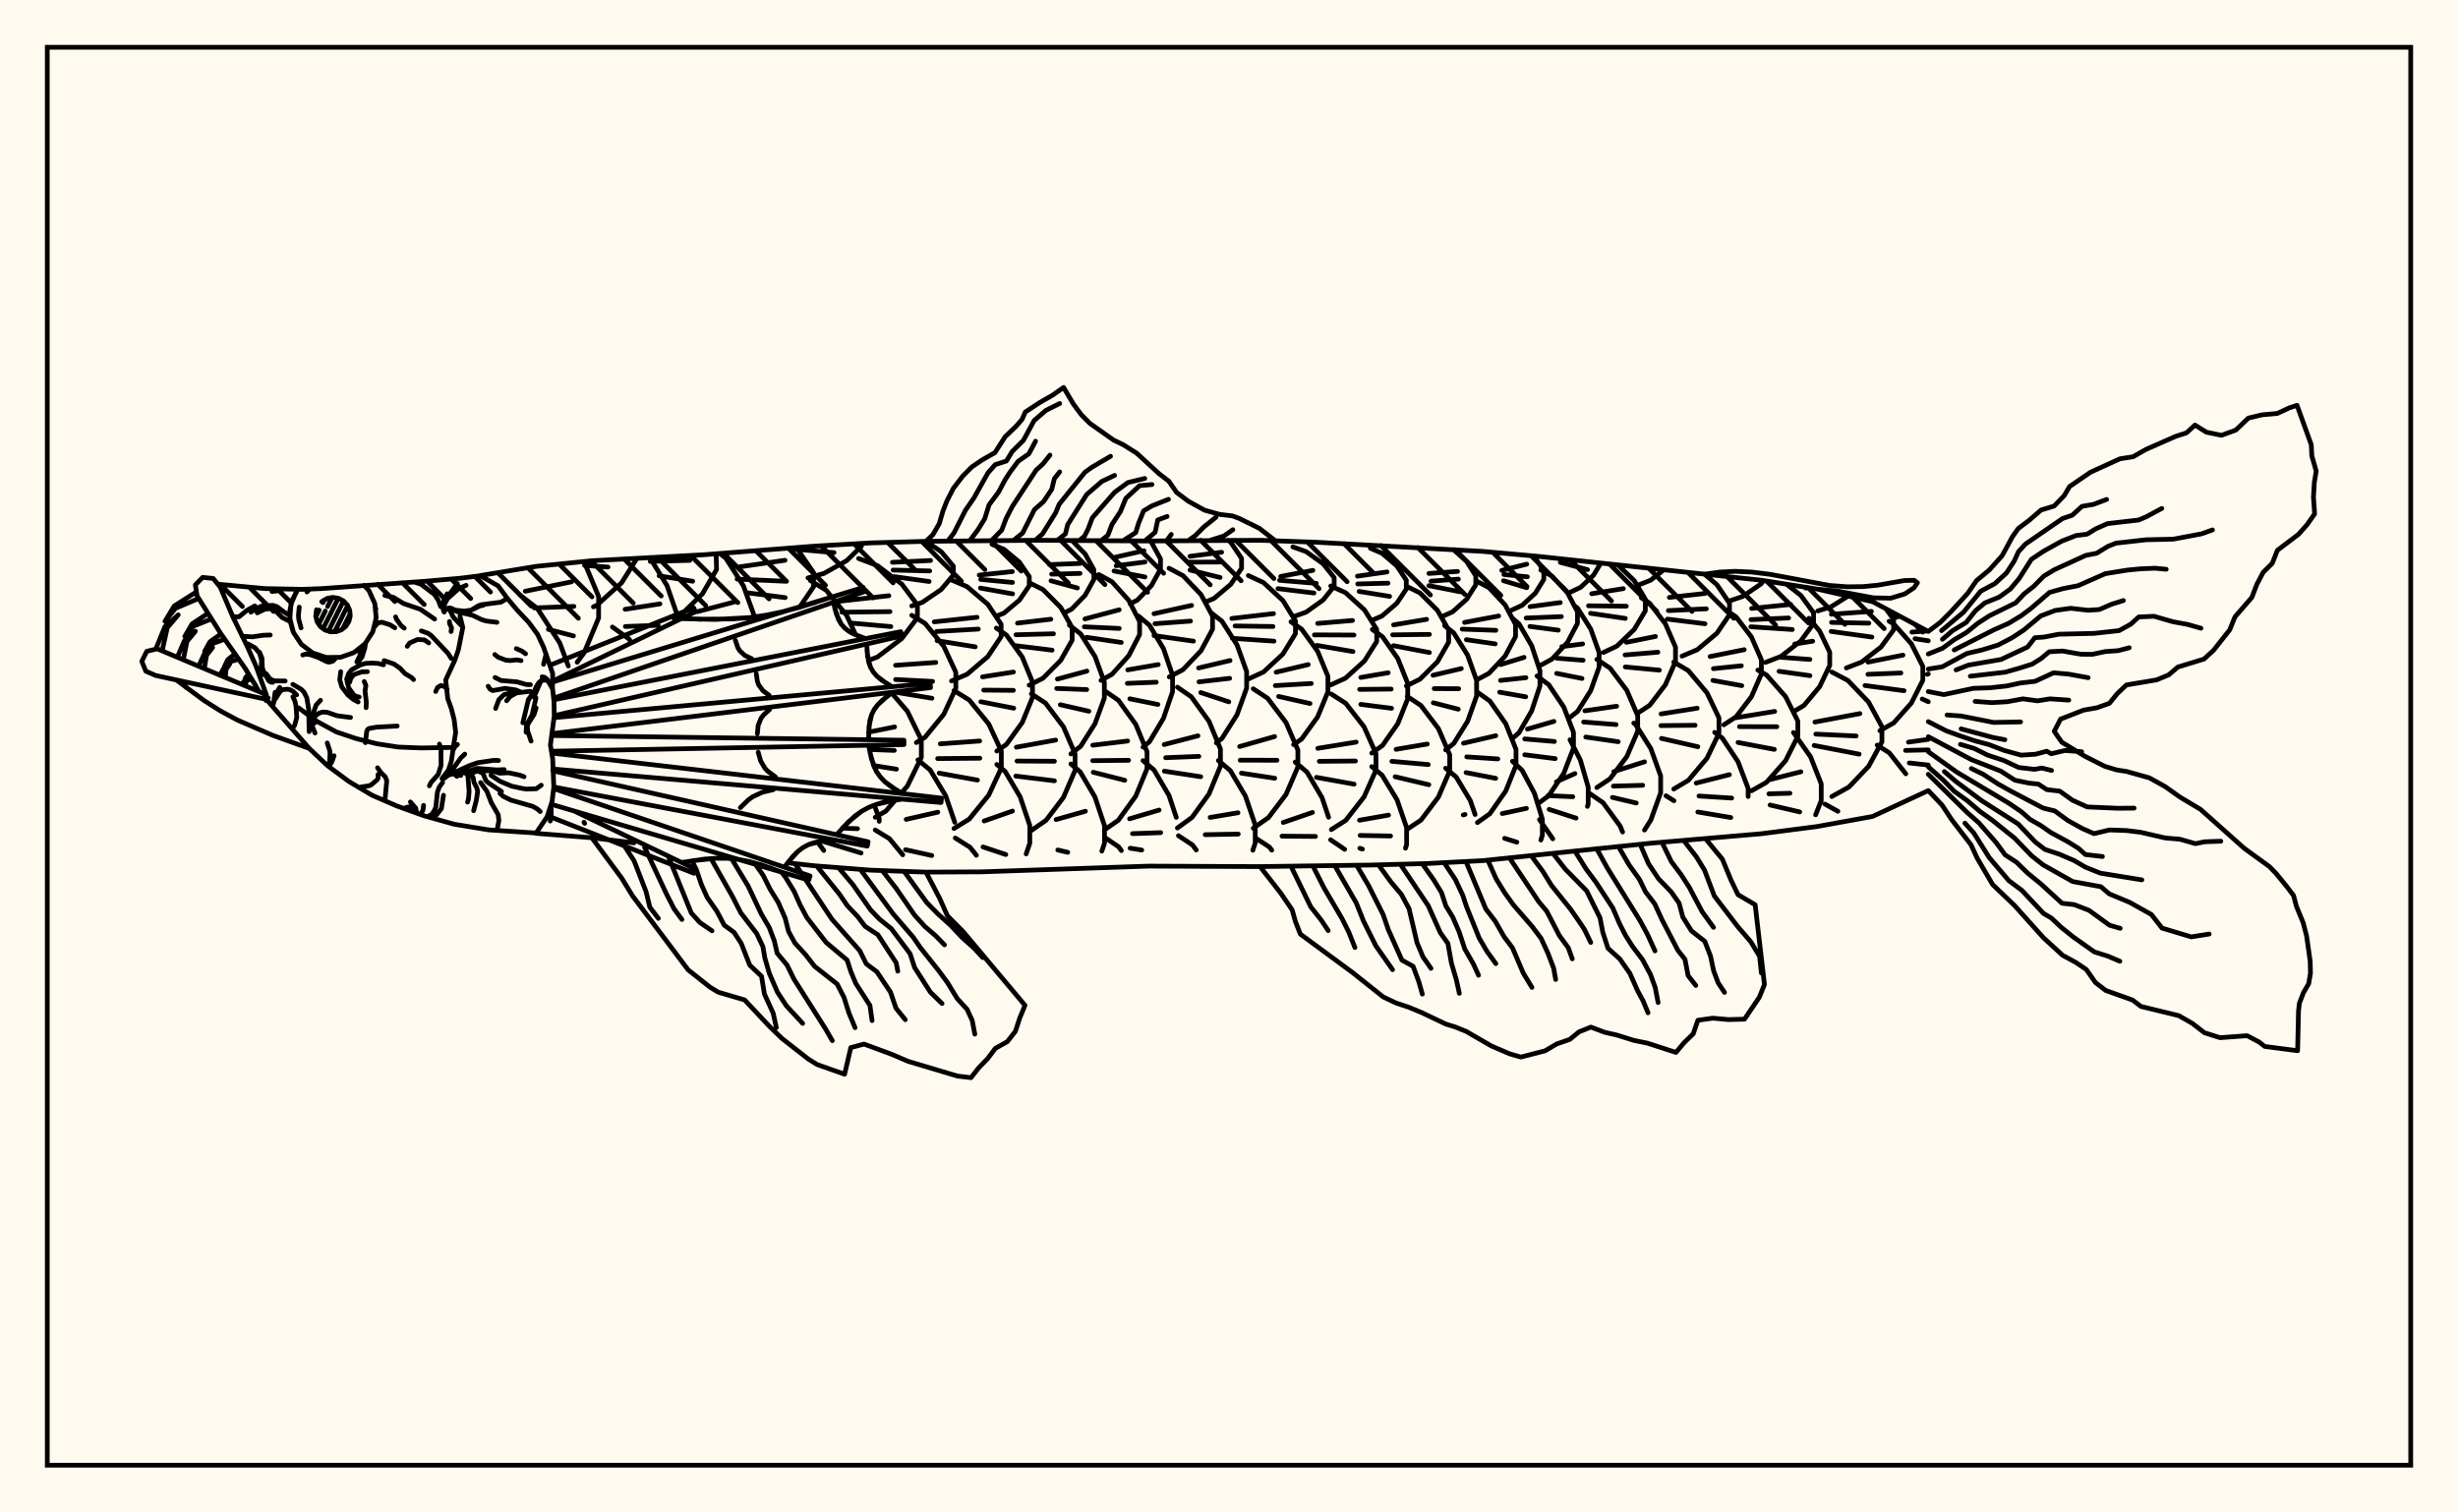 <svg xmlns="http://www.w3.org/2000/svg" width="520" height="320"><rect x="0" y="0" width="520" height="320" fill="floralwhite"/><rect x="10" y="10" width="500" height="300" stroke="black" stroke-width="1" fill="none"/><path stroke="black" stroke-width="1" fill="none" stroke-linecap="round" stroke-linejoin="round" d="
M 101.62 121.77 113.43 119.83 125.21 118.64 148.77 117.38 172.33 115.55 184.11 114.87 195.89 114.53 219.45 114.31 243.01 114.46 266.57 114.31 278.35 114.72 313.7 116.66 325.48 117.72 372.6 122.76 384.38 124.62 396.16 127.3 407.94 133.6 
M 407.94 167.27 396.16 172.74 384.38 174.88 372.6 176.4 349.04 178.42 313.7 182.09 301.92 182.7 290.13 183.02 266.57 183.35 243.01 183.25 207.67 184.46 195.89 184.52 184.11 184.1 172.33 183.18 166.63 182.55 
M 134.12 178.33 125.21 177.25 113.41 176.32 
M 120.23 140.91 118.42 136.03 113.66 128.71 109.94 125.85 
M 122.1 140.12 123.57 138.11 126.64 130.76 126.64 126.2 123.55 118.81 
M 111.12 125.09 120.91 123.1 
M 113.02 128.62 121.41 128.3 
M 116.01 133.16 121.32 134.54 
M 125.54 128.39 126.26 128.06 131.5 123.31 134.77 118.1 
M 123.65 119.63 128.62 119.98 
M 133.24 135.45 133.03 135.16 129.56 132.66 
M 143.42 131.19 143.42 130.56 141.11 123.9 137.46 117.95 
M 132.25 128.91 139.61 127.77 
M 132.3 132.55 139.24 132.3 
M 142.59 130.85 144.03 130.14 148.62 125.62 151.59 120.49 151.5 117.17 
M 137.57 118.78 145.93 118.56 
M 139.45 121.83 146.54 122.98 
M 159.64 130.51 157.28 123.97 153.56 118.11 152.29 117.11 
M 147.55 129.41 155.33 127.37 
M 169.14 128.49 172.11 124.15 172.11 121.16 168.82 116.35 168.24 115.87 
M 156.08 119.99 166.08 118.54 
M 155.94 122.52 166.4 122.99 
M 157.79 125.38 166.11 126.44 
M 170.93 122.27 174.32 121.32 179.13 118.62 182.23 115.58 182.23 114.98 
M 168.08 116.19 176.44 116.92 
M 181.03 134.32 179.11 130.19 174.79 124.89 171.42 122.82 
M 186 173.77 186 173.17 184.97 170.36 
M 183.7 139.74 185.64 139 190.77 135.11 194.08 130.7 194.08 127.98 190.77 123.57 185.64 119.68 181.64 118.16 
M 177.76 127.19 188.04 126.04 
M 178.1 129.53 188.28 129.41 
M 180 131.82 188.46 132.57 
M 185.16 172.92 187.41 171.61 189.4 169.29 
M 190.69 167.78 191.97 166.29 194.91 160.26 194.91 156.53 191.97 150.5 188.63 146.61 
M 183.77 154.91 189.26 153.8 
M 183.92 158.57 189.19 158.77 
M 184.82 161.97 189.65 162.74 
M 192.89 128.2 195.09 127.46 199.09 124.75 201.68 121.68 201.68 119.78 199.09 116.7 195.88 114.53 
M 188.8 118.97 196.86 118.59 
M 188.95 120.61 196.68 120.8 
M 189.11 121.99 196.56 123.03 
M 193.86 157.11 195.7 155.98 199.66 151.13 202.21 145.64 202.21 142.24 199.66 136.75 195.7 131.9 192.89 130.18 
M 189.46 140.76 197.97 140.16 
M 189.47 143.77 197.3 144.17 
M 189.57 146.48 197.15 147.73 
M 201.99 173.98 200.05 168.34 196.76 162.89 194.19 160.77 
M 191.71 173.36 198.39 171.84 
M 201.3 144.07 204.59 142.66 208.97 138.93 211.79 134.7 211.79 132.08 208.97 127.85 204.59 124.12 201.18 122.66 
M 197.65 131.57 206.7 130.6 
M 198.12 133.61 206.96 133.1 
M 198.24 135.55 206.32 136.85 
M 203.97 173.97 205.04 173.31 209.17 168.23 211.84 162.48 211.84 158.92 209.17 153.17 205.04 148.1 201.82 146.11 
M 198.92 157.38 207.25 156.78 
M 198.36 160.5 207.29 160.42 
M 198.68 163.58 206.79 165.05 
M 210.78 130.38 212.4 129.71 215.65 126.99 217.75 123.91 217.75 122.01 215.65 118.93 212.4 116.22 209.86 115.16 
M 207.16 121.68 214.17 120.93 
M 207.47 122.59 214.19 123.23 
M 207.41 124.42 214.22 125.65 
M 210.88 158.92 212.91 157.51 216.27 152.85 218.43 147.57 218.43 144.3 216.27 139.02 212.91 134.36 210.78 132.88 
M 207.86 143.21 214.39 142.19 
M 208.11 146.01 214.38 146.06 
M 207.5 148.47 214.46 149.84 
M 217.53 173.67 215.81 168.58 212.65 163.23 210.88 161.74 
M 208.21 173.7 214.2 171.6 
M 217.72 144.97 220.65 143.5 224.4 139.72 226.82 135.44 226.82 132.8 224.4 128.52 220.65 124.74 217.72 123.27 
M 215.26 131.84 222.31 131.01 
M 214.94 134.3 222.87 134.09 
M 214.62 136.58 222.58 137.56 
M 221.31 173.55 224.98 168.71 227.43 163.01 227.43 159.48 224.98 153.78 221.17 148.75 218.19 146.79 
M 215.02 158.09 223.33 156.58 
M 215.16 161.02 223.07 161.06 
M 214.89 164.2 223.07 165.2 
M 225.17 129.67 226.71 128.88 229.57 125.94 231.41 122.61 231.41 120.54 229.57 117.21 226.8 114.37 
M 222.01 119.46 228.49 119.21 
M 222.48 121.48 228.48 121.32 
M 222.35 122.88 227.92 124.4 
M 226.55 159.52 228.62 157.89 231.66 153.11 233.63 147.69 233.63 144.33 231.66 138.91 228.62 134.12 226.24 132.26 
M 223.7 143.68 229.94 141.99 
M 223.55 145.66 229.9 145.9 
M 224.31 149.1 230.35 150.48 
M 233.15 173.15 231.64 168.62 228.5 163.29 226.55 161.63 
M 223.42 173.4 229.63 171.64 
M 232.92 143.95 235.25 142.66 238.8 138.72 241.09 134.26 241.09 131.5 238.8 127.03 235.25 123.09 232.47 121.56 
M 229.53 130.95 236.77 129.02 
M 229.39 132.62 236.78 132.96 
M 229.89 134.84 237.21 135.93 
M 236.93 173.07 240.28 168.43 242.66 162.64 242.66 159.06 240.28 153.27 236.59 148.15 233.71 146.16 
M 231.18 157.67 238.56 156.78 
M 231.17 160.94 238.75 160.86 
M 231.28 163.39 237.95 165.09 
M 239.08 127.76 240.64 126.95 243.6 123.88 245.51 120.4 245.51 118.25 243.6 114.77 243.3 114.45 
M 236 117.88 242.01 116.52 
M 236.13 119.7 242.23 118.91 
M 235.68 120.81 242.22 122.07 
M 241.81 158.07 243.17 156.94 246.14 151.97 248.06 146.35 248.06 142.87 246.14 137.24 243.17 132.28 240.85 130.34 
M 238.58 141.73 245.03 140.61 
M 238.49 144.58 244.61 144.34 
M 239.02 147.85 244.96 149.05 
M 248.85 172.94 247.3 168.29 244.15 162.92 241.81 160.93 
M 239.77 173 245.22 171.39 
M 247.37 143.22 250.28 141.68 254.08 137.68 256.52 133.14 256.52 130.34 254.08 125.8 250.28 121.8 247.32 120.23 
M 244.13 129.85 252.09 128.09 
M 244.34 131.96 251.86 131.41 
M 244.14 134.47 252.48 135.65 
M 252.18 172.94 255.77 167.98 258.19 162.11 258.19 158.47 255.77 152.6 252.01 147.41 249.08 145.39 
M 246.29 157.53 253.43 155.68 
M 246.6 160.31 253.62 160.03 
M 246.33 163.16 254.02 164.34 
M 255.14 127.33 256.84 126.61 260.38 123.62 262.66 120.24 262.66 118.14 260.38 114.76 259.84 114.3 
M 251.75 117.7 258.44 116.84 
M 251.62 118.94 258.5 118.91 
M 251.76 120.61 258.12 122.18 
M 257.32 157.18 258.51 156.24 261.69 151.24 263.73 145.59 263.73 142.09 261.69 136.43 258.51 131.44 256.03 129.49 
M 253.57 141.33 260.22 139.75 
M 253.65 144.27 260.14 143.52 
M 254.02 146.53 259.96 148.49 
M 265.02 172.99 263.48 168.44 260.26 163.02 257.75 160.91 
M 256.01 172.95 261.9 171.96 
M 264.09 143.67 267.3 142.18 271.41 138.37 274.06 134.06 274.06 131.38 271.41 127.07 267.3 123.26 264.09 121.77 
M 260.6 130.85 269.42 129.83 
M 261.28 132.44 269.3 132.55 
M 260.7 135.05 269.52 135.65 
M 268.35 172.98 272.06 168.09 274.57 162.28 274.57 158.68 272.06 152.87 268.17 147.74 265.13 145.73 
M 262.25 157.95 269.65 155.84 
M 262.36 160.84 270.15 160.85 
M 262.63 163.58 269.68 164.66 
M 273.51 130.52 276.32 129.51 279.92 126.94 282.25 124.02 282.25 122.21 279.92 119.29 276.32 116.71 273.51 115.71 
M 270.94 121.96 277.75 120.68 
M 270.7 122.78 278.46 123.43 
M 270.36 124.54 277.97 125.47 
M 273.67 157.54 275.37 156.36 278.75 151.68 280.93 146.38 280.93 143.1 278.75 137.8 275.37 133.12 273.11 131.56 
M 269.97 142.22 276.77 140.61 
M 269.8 145.06 277.41 144.61 
M 270.5 147.35 277.14 148.85 
M 281.07 172.91 279.7 168.8 276.5 163.36 274 161.24 
M 274.58 172.95 277.66 171.89 
M 281.52 144.91 284.65 143.48 288.66 139.84 291.25 135.72 291.25 133.17 288.66 129.04 284.65 125.4 281.52 123.98 
M 278.76 131.9 286.13 131.28 
M 278.06 134.32 286.44 134.36 
M 278.6 136.55 286.23 137.85 
M 285.23 172.89 288.58 168.59 291.09 162.94 291.09 159.44 288.58 153.79 284.69 148.8 281.65 146.85 
M 278.78 158.33 286.9 157.01 
M 279.1 161.08 286.75 161.01 
M 278.5 164.47 286.47 165.91 
M 290.32 131.21 292.35 130.34 295.49 127.66 297.51 124.63 297.51 122.75 295.49 119.72 292.35 117.04 289.91 116 
M 287.17 121.9 293.43 121.01 
M 287.24 123.55 293.64 123.38 
M 287.52 125.13 293.98 126.18 
M 290.2 159.35 292.48 157.72 295.72 153.09 297.81 147.85 297.81 144.6 295.72 139.35 292.48 134.72 290.32 133.18 
M 287.89 143.33 293.68 142.34 
M 287.64 145.86 294.31 145.79 
M 287.88 149.03 294.39 149.86 
M 296.77 172.76 295.54 169.2 292.38 164 290.2 162.2 
M 291.6 172.84 293.75 172.46 
M 297.52 145.13 300.4 143.7 304.09 140.03 306.47 135.86 306.47 133.29 304.09 129.13 300.4 125.45 297.52 124.02 
M 294.82 132.21 301.8 131.04 
M 294.62 134.32 302.4 134.22 
M 294.8 136.61 302.4 138.06 
M 301.24 172.69 304.3 168.64 306.69 163.11 306.69 159.68 304.3 154.15 300.6 149.26 297.71 147.35 
M 295.35 158.54 301.95 157.42 
M 294.46 161.08 302.15 161.76 
M 295.15 164.34 302.28 166.03 
M 305.05 130.46 307.3 129.45 310.29 126.77 312.21 123.73 312.21 121.84 310.29 118.81 307.48 116.28 
M 302.3 121.33 308.35 120.9 
M 302.74 122.95 308.53 122.53 
M 302.29 123.91 308.98 125.22 
M 305.83 158.67 307.56 157.29 310.49 152.58 312.38 147.26 312.38 143.96 310.49 138.64 307.56 133.93 305.62 132.38 
M 303.16 142.87 309.15 141.46 
M 303.41 145.69 308.59 145.72 
M 303.22 148.69 308.5 150.05 
M 312.06 172.33 311.06 169.4 308.06 164.39 305.83 162.53 
M 309.56 172.42 309.94 172.32 
M 312.34 143.88 315 142.46 318.42 138.81 320.62 134.68 320.62 132.12 318.42 127.99 315 124.34 312.34 122.92 
M 309.83 131.69 317.05 130.33 
M 309.33 133.11 316.45 133.36 
M 310.22 135.34 316.32 136.23 
M 315.17 172.18 318.55 167.36 320.72 161.93 320.72 158.56 318.55 153.12 315.18 148.32 312.55 146.44 
M 309.6 157.25 316.44 155.66 
M 310.3 160.14 316.87 160.57 
M 310.15 163.46 316.43 164.68 
M 319.86 129.06 322.03 128.06 324.81 125.5 326.6 122.59 326.6 120.8 324.52 117.64 
M 317.71 120.68 323 119.36 
M 318.16 121.55 323.12 122.04 
M 318.08 122.87 322.98 124.34 
M 319.95 156.24 321.35 155.03 324.04 150.39 325.78 145.14 325.78 141.88 324.04 136.63 321.35 131.99 319.83 130.68 
M 317.48 140.61 322.42 139.08 
M 317.44 143.96 322.81 143.38 
M 317.25 146.45 322.77 147.42 
M 325.72 171.44 324.6 167.81 322 162.96 319.96 161.06 
M 318.76 171.93 322.92 171.03 
M 325.74 140.85 328.31 139.47 331.6 135.92 333.72 131.91 333.72 129.43 331.6 125.41 328.31 121.87 325.96 120.6 
M 323.69 128.35 330.08 127.49 
M 322.86 130.76 330.31 130.46 
M 323.67 132.54 329.66 133.33 
M 325.49 169.95 327.63 168.36 330.82 163.63 332.88 158.27 332.88 154.95 330.82 149.59 327.63 144.85 325.16 143.02 
M 323.13 154.26 328.74 152.63 
M 322.56 156.34 328.84 156.88 
M 322.57 159.69 329.01 160.51 
M 332.27 125.27 334.4 124.26 337.13 121.68 338.65 119.16 
M 330.1 118.99 335.84 120.52 
M 332.04 151.86 333.75 150.51 336.52 146.12 338.3 141.14 338.3 138.06 336.52 133.08 333.75 128.69 332.96 128.06 
M 330.4 136.82 334.82 136.24 
M 329.34 139.26 334.92 139.7 
M 329.31 142.47 334.68 143.55 
M 335.83 170.62 335.99 170.07 335.99 166.54 334.34 160.83 332.14 156.52 
M 329.26 165.41 333.18 163.67 
M 327.47 168.34 332.73 168.57 
M 327.73 171.25 327.8 171.27 
M 339.22 138.05 342.07 136.69 345.72 133.19 348.08 129.23 348.08 126.78 345.72 122.83 342.31 119.56 
M 336.73 125.62 343.42 124.54 
M 336.06 128.17 344.05 128.26 
M 336.49 129.76 343.84 130.84 
M 337.82 166.63 340.6 164.78 344.16 160.07 346.46 154.72 346.46 151.41 344.16 146.07 340.6 141.35 337.82 139.51 
M 335.29 150.39 342.01 149.42 
M 335.02 152.76 341.89 153.3 
M 335.47 155.94 342.34 156.93 
M 339.51 170.35 339.13 169.83 336.31 167.89 
M 346.59 123.79 349.22 122.75 351.96 120.58 
M 346.41 150.92 349 149.22 352.32 144.88 354.46 139.96 354.46 136.91 352.32 131.99 349 127.64 347.23 126.48 
M 344.06 135.9 350.22 134.66 
M 343.79 138.57 350.74 137.99 
M 343.83 141.11 351.04 141.79 
M 350.64 169.61 351.32 167.73 351.32 164.16 349.24 158.39 346.02 153.29 345.63 152.99 
M 341.41 163.25 347.91 161.18 
M 341.32 166.32 347.52 166.15 
M 341.12 168.71 346.16 169.9 
M 355.84 138.82 359.07 137.46 363.21 133.99 365.88 130.05 365.88 127.62 363.21 123.69 360.53 121.43 
M 353.16 126.4 360.7 125.56 
M 352.95 129.19 360.98 128.81 
M 352.73 130.99 360.7 131.97 
M 354.09 166.94 357.17 165.11 361.11 160.44 363.65 155.14 363.65 151.87 361.11 146.57 357.17 141.89 354.09 140.07 
M 351.41 151.05 359.05 149.84 
M 351.37 153.52 358.61 153.45 
M 351.49 156.23 359.19 157.99 
M 354.13 169.42 352.45 168.37 
M 365.68 127.21 368.68 126.19 372.51 123.57 373.12 122.85 
M 364.69 153.35 367.25 151.68 370.52 147.42 372.63 142.58 372.63 139.59 370.52 134.76 367.25 130.49 364.93 128.98 
M 361.78 138.91 368.99 137.46 
M 362.48 141.47 368.39 140.87 
M 362.38 143.96 368.48 145.07 
M 369.83 168.52 369.83 166.81 367.68 161.15 364.35 156.15 362.74 154.95 
M 358.84 165.68 365.86 163.9 
M 359.43 168.42 365.32 168.79 
M 373.49 140.15 376.77 138.88 380.96 135.62 383.67 131.93 383.67 129.65 380.96 125.96 377.93 123.6 
M 370.56 128.73 378.84 127.88 
M 370.43 131.1 378.39 130.75 
M 370.4 132.61 379.17 133.19 
M 370.57 167.3 373.71 165.52 377.74 160.95 380.34 155.77 380.34 152.56 377.74 147.38 373.71 142.81 371.88 141.77 
M 367.11 151.87 375.44 150.52 
M 367.99 153.74 375.9 153.76 
M 367.69 157.09 375.36 158.55 
M 384.55 129.26 387.32 128.41 390.97 126.12 
M 381.93 124.4 383.22 124.44 
M 379.41 150.58 381.64 149.25 384.95 145.29 387.09 140.79 387.09 138.01 384.95 133.51 382.7 130.82 
M 379.68 136.26 383.48 135.66 
M 376.79 139.07 382.88 139.52 
M 376.37 142.03 382.9 142.95 
M 385.29 167.23 385.29 165.85 383.03 160.12 379.41 154.98 
M 374.42 164.95 380.98 163.29 
M 374.22 167.96 378.67 167.83 
M 390.6 141.33 393.82 140.08 397.94 136.89 400.6 133.27 400.6 131.03 398.95 128.79 
M 387.44 129.96 395.9 129.36 
M 387.47 131.69 395.36 131.85 
M 387.39 133.59 396.01 134.79 
M 391.13 166.53 395.31 162.15 398.13 156.96 398.13 153.75 395.31 148.55 390.93 143.97 387.52 142.18 
M 383.95 152.77 393.47 150.98 
M 384.14 155.32 392.67 155.72 
M 383.79 157.72 393.31 159.56 
M 401.1 130.64 401.86 130.35 
M 397.7 154.6 400.63 152.95 404.37 148.73 406.78 143.95 406.78 140.99 404.37 136.22 400.63 132 399.65 131.44 
M 395.17 140.09 402.58 138.61 
M 395.17 142.67 402.14 142.39 
M 394.54 145.04 402.8 146.14 
M 403.18 163.72 399.68 159.27 397.12 157.65 
M 407.72 142.67 407.94 142.59 
M 404.47 133.74 407.74 133.49 
M 405.13 135.13 407.94 135.58 
M 407.94 148.47 407.94 148.47 
M 403.74 157.02 407.94 156.43 
M 403.13 158.77 407.94 158.66 
M 403.92 161.42 407.94 161.87 
M 116.4 173.71 116.61 172.76 116.61 171.1 
M 123.69 174.21 123.54 173.96 
M 123.55 118.81 123.55 118.81 
M 134.77 118.1 134.77 118.1 
M 151.5 117.17 151.5 117.17 
M 152.29 117.11 152.29 117.11 
M 168.24 115.87 168.24 115.87 
M 174.27 179.94 172.94 178.13 
M 178.2 175.23 181.41 175.33 
M 174.19 178.04 182.17 180.48 
M 190.98 180.86 188.15 177.43 185.16 175.61 
M 195.88 114.53 195.88 114.53 
M 191.57 179.78 197.13 181.01 
M 201.82 175.29 203.97 173.97 
M 206.56 180.96 205.21 179.26 202.09 177.3 
M 217.09 180.67 217.86 178.4 217.86 174.65 217.53 173.67 
M 207.96 179.19 212.78 180.8 
M 218.19 175.71 221.31 173.55 
M 233.1 180.07 233.66 178.4 233.66 174.66 233.15 173.15 
M 223.78 179.84 225.89 180.33 
M 233.71 175.54 236.59 173.55 236.93 173.07 
M 237.23 179.96 236.63 179.15 233.73 177.19 
M 238.97 173.24 239.77 173 
M 239.59 176.38 245.55 176.17 
M 239.09 179.46 241.54 179.85 
M 249.08 175.19 252.18 172.94 
M 253.07 179.84 252.27 178.77 249.3 176.81 
M 259.84 114.3 259.84 114.3 
M 265.04 179.89 265.55 178.36 265.55 174.57 265.02 172.99 
M 254.97 176.6 261.96 176.47 
M 265.13 175.23 268.35 172.98 
M 269.05 179.87 268.53 179.2 265.53 177.25 
M 271.48 174.02 274.58 172.95 
M 271.21 176.91 278.29 176.97 
M 281.65 175.52 284.69 173.58 285.23 172.89 
M 284.47 179.7 281.5 177.68 
M 297.33 179.46 297.57 178.74 297.57 175.1 296.77 172.76 
M 287.61 173.54 291.6 172.84 
M 287.75 176.76 294.18 176.88 
M 287.68 179.47 288.23 179.65 
M 297.71 175.44 300.6 173.53 301.24 172.69 
M 312.55 174.04 315.17 172.18 
M 325.98 177.73 326.29 176.72 326.29 173.32 325.72 171.44 
M 317.81 172.13 318.76 171.93 
M 318.3 177.37 320.9 178.19 
M 328.5 177.47 325.69 173.41 
M 327.8 171.27 333.42 173.09 
M 342.31 119.56 342.31 119.56 
M 343.27 176.03 342.75 174.78 339.51 170.35 
M 347.9 175.62 349.24 173.5 350.64 169.61 
M 360.53 121.43 360.53 121.43 
M 365.32 168.79 366.35 168.85 
M 359.18 171.8 366.16 172.97 
M 377.93 123.6 377.93 123.6 
M 390.97 126.12 390.97 126.12 
M 384.1 172.4 385.29 169.39 385.29 167.23 
M 374.46 170.32 380.73 171.78 
M 387.52 168.53 391.13 166.53 
M 388.82 171.65 386.07 170.13 
M 407.94 148.47 406.66 147.89 
M 195.89 114.53 197.37 113.11 198.7 110.8 199.49 108.12 200.32 105.99 201.67 103.35 203.66 100.74 205.61 98.78 207.77 97.32 210.48 95.77 212.66 92.38 214.93 90.23 216.23 88.72 216.9 87.18 219.99 85.15 222.62 83.65 225.01 81.98 227.09 85.5 228.76 87.75 230.52 89.54 235.58 93.11 237.62 94.09 240.47 95.88 245.21 100.23 247.26 101.8 248.91 104.18 251.41 106.06 254.85 107.95 258.05 108.84 260.72 109.15 262.15 109.68 266.42 111.78 269.82 114.42 
M 278.36 114.72 278.35 114.72 
M 200.52 114.47 201.82 112.75 204.23 107.99 206.03 105.37 209.01 100.04 210.55 98.3 212.91 97.54 214.12 95.54 216.52 93.15 218.78 88.97 221.26 86.84 224.18 85.37 
M 205.15 114.41 206.85 112.14 208.31 109.78 209.24 106.82 211.26 104.1 212.57 101.62 213.67 99.9 215.4 97.59 217.66 96.02 219.08 93.34 
M 209.78 114.36 211.91 112.17 212.87 109.66 214.16 107.16 219.2 99.47 220.66 98.14 222.12 96.29 
M 214.41 114.34 216.34 112.78 218.84 107.82 220.79 106.1 222.49 103.55 223.06 101.26 224.18 99.84 
M 219.04 114.31 220.56 112.94 223.32 108.5 224.08 106.68 229.53 99.91 230.98 98.87 234.94 96.54 
M 223.66 114.34 225.39 112.96 225.88 110.98 229.91 104.61 233.1 101.86 235.8 100.58 
M 228.29 114.38 229.43 113.44 230.19 111.94 231.08 109.56 235.8 104.16 238.62 102.09 242.18 101.23 
M 232.92 114.41 234.38 113.24 235.24 110.97 237.02 108.25 238.17 105.45 241.07 102.76 243.71 102.51 
M 237.55 114.43 240.26 112.69 240.85 110.76 241.93 108.09 243.68 107.04 247.2 105.64 
M 242.18 114.45 244.37 112.62 244.93 110.01 246.91 109.27 
M 246.81 114.41 247.78 113.07 
M 251.44 114.34 252.9 113.29 254.66 111.51 257.25 109.43 
M 256.07 114.3 258.93 113.4 260.82 112.07 
M 260.7 114.3 260.71 114.3 
M 265.33 114.31 265.33 114.31 
M 269.96 114.43 269.96 114.43 
M 274.58 114.59 274.58 114.59 
M 116.35 140.74 146.74 128.59 147.12 129.44 117.18 143.99 
M 116.89 144.31 182.62 124.29 182.9 125.17 117.12 147.72 
M 117.15 148.05 190.56 133.65 190.75 134.56 117.26 151.41 
M 117.21 151.84 196.76 144.56 196.86 145.48 116.78 155.22 
M 116.72 155.62 191.23 156.61 191.23 157.54 116.65 158.94 
M 116.72 159.33 199.17 168.87 199.08 169.79 116.95 162.7 
M 116.95 163.08 183.66 178.11 183.47 179.02 117.16 166.51 
M 117.12 166.84 171.37 185.33 171.09 186.21 116.6 170.16 
M 121.47 171.59 147.19 183.92 146.82 184.77 115.84 172.59 
M 144.12 130.89 151.37 131.06 158.53 130.67 162.07 130.16 165.57 129.43 169.05 128.52 175.96 126.32 
M 176.32 127.43 176.94 129.93 177.97 132.05 178.73 132.91 179.65 133.62 180.71 134.19 183.12 135.11 
M 183.36 136.25 183.53 138.87 184.17 141.2 184.77 142.21 185.55 143.1 186.5 143.89 188.72 145.3 
M 188.84 146.46 186.65 148.16 185.72 149.09 184.95 150.1 184.39 151.22 183.83 153.74 183.76 156.51 
M 183.76 157.68 184.38 160.64 185.45 163.28 186.25 164.41 187.22 165.42 188.36 166.32 190.92 167.92 
M 190.81 169.08 187.17 169.7 185.43 170.18 183.79 170.82 182.25 171.66 179.48 173.89 176.98 176.61 
M 176.74 177.75 173.78 177.97 171.09 178.68 169.88 179.32 168.79 180.15 167.78 181.15 165.93 183.47 
M 165.58 184.59 160.94 182.93 156.25 181.84 153.87 181.6 151.48 181.59 149.06 181.76 144.19 182.48 
M 147.75 131.01 154.96 130.96 158.53 130.67 162.07 130.16 165.57 129.43 172.51 127.46 
M 176.6 128.7 177.38 131.05 177.97 132.05 178.73 132.91 179.65 133.62 181.89 134.68 
M 155.57 135.47 156.08 136.99 156.46 137.64 157.55 138.66 159 139.35 
M 183.41 137.58 183.77 140.09 184.17 141.2 184.77 142.21 185.55 143.1 187.58 144.62 
M 159.99 142.53 160.23 144.16 160.49 144.89 161.39 146.12 162.7 147.1 
M 187.71 147.29 185.72 149.09 184.95 150.1 184.39 151.22 184.02 152.44 183.76 155.11 
M 162.79 150.14 161.49 151.31 161 151.97 160.39 153.49 160.22 155.22 
M 184.04 159.18 184.83 162.01 185.45 163.28 186.25 164.41 187.22 165.42 189.61 167.14 
M 160.4 159.16 160.92 161 161.84 162.56 162.47 163.22 164.02 164.34 
M 188.97 169.36 185.43 170.18 183.79 170.82 182.25 171.66 180.82 172.69 178.21 175.21 
M 163.61 167.07 161.31 167.61 159.24 168.57 158.31 169.24 156.62 170.88 
M 175.25 177.83 172.39 178.24 171.09 178.68 169.88 179.32 168.79 180.15 166.84 182.28 
M 163.27 183.72 158.61 182.29 156.25 181.84 153.87 181.6 151.48 181.59 146.63 182.09 
M 195.89 184.52 198.77 190.03 200.42 193.74 203.76 197.11 216.84 212.7 215.74 215.38 214.8 218.22 213.09 220.4 210.57 221.81 208.94 223.98 207.07 225.9 205.42 228.01 202.55 227.67 192.11 224.55 188.71 223.09 182.78 220.9 179.99 221.65 178.68 227.28 172.86 225.23 171.01 224.07 165.46 219.74 162.84 217.22 157.53 211.56 151.94 209.92 150.22 208.87 145.57 205.19 133.8 189.52 131.51 185.77 125.21 177.25 
M 191.26 184.35 196.06 190.96 198.42 193.36 201.11 195.78 203.47 198.29 206.15 200.7 207.9 202.61 
M 186.64 184.19 189.55 187.91 193.49 193.63 195.69 196.05 197.92 197.97 199.81 199.91 
M 182.01 183.94 188.99 193.41 193.19 198.29 194.73 200.53 198.64 205.44 200.46 207.92 202.5 211.27 204.59 213.55 205.67 215.89 206.23 218.8 
M 177.4 183.58 180.41 187.13 184.2 192.54 186.06 194.47 188.55 196.47 192.53 201.78 193.48 204.69 196.84 209.94 199.29 212.32 
M 172.78 183.22 177.54 189.11 179.27 191.64 181.41 193.88 183.01 195.99 185.71 197.76 189.59 203.71 189.93 205.47 
M 168.18 182.72 175.99 194.48 181.9 201.17 183.27 203.94 185.5 205.6 188.4 209.93 189.55 213.31 191.51 215.74 
M 165.32 184.49 166.2 185.65 168.02 188.63 169.23 191.38 170.7 194.14 174.77 199.4 179.21 203.13 179.99 205.55 181.03 208.04 184.04 212.73 184.49 215.94 
M 159.6 182.56 161.44 185.19 162.91 188.13 164.64 190.92 166.1 194.25 166.82 197.06 168.16 199.52 170.4 201.96 172.32 204.44 177.1 208.2 178.55 211.02 179.6 214.34 180.89 217.43 
M 154.77 181.69 158.28 187.49 161.03 193.33 162.75 196.27 163.8 199.05 164.42 201.69 166.5 204.18 167.97 207.17 174.65 217.7 176.08 220.18 
M 150.42 181.66 154.98 189.72 156.7 193.11 160.08 197.51 161.39 200.27 161.81 202.69 162.75 205.94 164.48 209.93 166.37 212.81 169.81 216.53 
M 146.38 182.13 147.28 183.91 148.38 187.13 149.59 189.84 151.65 192.79 153.21 195.74 155.3 197.27 156.83 199.64 158.61 204.2 161.1 206.55 161.72 210.32 163.57 214.37 164.24 217.41 
M 141.46 181.36 146.24 193.16 148.05 195.17 150.63 196.94 
M 136.36 179.25 141.03 189.22 142.62 192.31 144.26 194.54 
M 131.45 178 134.14 182.11 136.68 188.67 137.47 191.94 139.28 194.31 
M 360.82 177.46 364.38 181.79 366.15 186.09 367.68 189.29 371.31 191.42 373.28 208.3 372.19 211 369.06 215.63 365.63 215.72 362.37 215.42 359.2 215.86 358.21 218.73 356.22 220.67 354.56 222.67 348.53 220.71 345.68 220.13 342.03 218.99 339.5 218.42 336.57 217.31 334.04 218.32 332.1 219.91 329.34 220.87 326.86 222.33 321.75 223.65 319.33 222.95 315.5 221.3 310.18 218.22 307.86 217.28 305.87 216.67 300.76 214.24 298.07 213.12 295.34 212.21 292.63 210.93 286.13 205.76 275.09 197.63 274.04 194.95 273.37 192.53 270.94 188.96 266.57 183.35 
M 356.2 177.83 358.86 181.26 360.6 184.1 362.67 189.56 367.61 196.03 370.37 199.23 372.25 202.34 372.63 205.87 
M 351.59 178.21 353.59 182.32 355.59 184.98 357.35 187.7 360.09 192.88 362.5 196.21 
M 346.98 178.62 348.74 182.72 350.87 185.93 353.52 188.67 355.22 191.08 356 194.02 357.83 196.95 360.65 199.16 361.86 202.26 362.53 205.41 363.49 207.96 364.82 209.97 
M 342.37 179.08 344.68 183.06 346.81 186.02 348.12 188.69 350.07 191.25 351.61 194.6 354.96 201.06 356.46 202.97 357.13 206.42 358.75 208.5 
M 337.77 179.54 340.05 183.67 346.96 194.8 348.52 197.69 350.12 201.19 
M 333.17 180.06 335.61 183.96 337.59 186.6 341.19 192.1 342.64 195.47 343.88 197.9 345.35 200.22 347.5 203.07 349.15 206.14 350.17 208.94 350.78 212.12 
M 328.57 180.59 331.13 183.88 335.67 188.5 338.5 194.22 339.07 197.22 340.17 200.63 342.67 202.89 344.81 205.94 346.43 209.59 347.61 211.78 348.65 214.29 
M 323.97 181.09 326.4 184.37 328.22 187.33 332.24 192.34 334.08 194.98 335.17 196.61 336.53 199.4 
M 319.36 181.54 325.54 190.8 327.21 192.78 329.91 197.98 331.78 200.53 332.62 202.87 
M 314.75 181.99 316.53 185.97 318.32 188.88 320.16 191.45 324.18 196.08 326.03 198.55 327.45 201.63 328.68 204.85 329.11 207.23 
M 310.13 182.27 314.33 192.31 316.36 194.96 318.2 198.2 319.97 200.54 322.25 205.87 324.09 208.92 
M 305.51 182.51 307.89 186.09 309.45 189.42 310.23 191.78 312.93 198.48 314.58 201.3 316.45 203.88 
M 300.88 182.72 303.31 186.17 304.95 188.84 305.89 191.69 307.34 194.05 308.69 197.17 309.89 200.81 311.7 203.95 312.79 206.34 
M 296.25 182.85 302.15 191.63 304.7 197.33 306.31 199.61 307.06 203.8 308.12 207.38 308.73 210.17 
M 291.63 182.98 294.22 186.56 296.47 189.24 298.09 192.26 299.78 199.47 301.03 202.45 302.73 204.89 
M 287 183.07 289.52 187.36 292.62 193.53 293.69 196.66 296.58 203.14 298.95 204.45 300.16 207.72 300.9 210.33 
M 282.37 183.14 286.93 191.05 288.46 194.89 291.06 200.1 294.6 205.16 
M 277.74 183.21 280.1 187.86 283.9 194.33 285.34 197.21 286.64 200.48 
M 273.11 183.27 277.3 191.87 279.51 194.67 280.99 196.9 
M 407.94 133.6 410.47 131.69 412.69 129.46 416.25 125.57 418.14 122.84 420.86 120.58 423.57 117.56 425.73 113.57 426.97 111.82 429.24 110.12 431.81 107.9 434.56 107.07 436.7 104.85 437.82 102.95 442.26 99.91 448.52 97.06 451.26 96.64 454 95.08 460.3 92.31 462.57 91.58 464.36 89.93 466.77 91.44 469.96 92.1 473 90.99 475.65 88.46 478.53 87.77 481.77 87.48 484.35 86.28 485.95 85.76 488.95 94.08 489.08 96.47 490 99.66 489.6 102.12 489.42 105.21 489.67 108.73 488.08 111 486.24 113.07 481.8 116.42 480.71 119.18 478.78 121.1 477.45 123.63 476.39 126.4 472.82 130.51 471.71 133.25 468.31 137.56 466.27 139.44 460.74 141.13 458.79 142.79 456.24 143.85 449.86 144.92 447.93 146.74 446.25 148.81 443.63 149.74 440.77 150.25 435.92 152.15 434.58 154.73 436.18 157.03 441.13 160.04 445.29 162.14 447.8 162.9 449.87 163.22 454.72 164.58 458.09 166.45 461.14 168.62 465.54 171.25 474.77 179.48 480.08 183.33 481.54 184.83 483.75 187.54 485.22 189.49 485.81 191.74 487.25 195.24 487.97 198.02 488.73 203.39 488.79 205.9 488.41 208.13 487.29 210.05 486.45 212.25 486.26 213.86 486.07 222.31 479.11 221.4 477.93 220.47 475.39 219.13 469.66 219.55 466.35 218.5 463.81 216.53 460.94 214.89 452.93 212.94 451.16 211.59 445.48 209.56 443.31 207.89 441.37 205.13 439.17 203.64 436.36 202.12 432.29 198.39 426.18 191.58 421.56 187.16 418.29 181.58 416.97 178.73 412.88 173.41 410.83 170.31 407.94 167.27 
M 410.74 133.43 415.41 129.51 419.02 125.09 422.01 123.49 424.47 121.24 426.1 118.73 427.01 116.73 428.48 115.12 436.34 109.71 438.38 109.02 440.46 107.13 442.9 106.71 445.66 105.67 
M 410.93 135.26 413.07 133.44 415.96 131.69 417.94 129.2 419.89 127.57 422.95 126.33 425.31 124.61 427.15 122.42 429.74 118.35 432.28 116.65 436.17 114.49 439.23 113.3 441.52 113.02 443.43 111.85 445.87 110.78 452.45 110.02 454.12 109.3 457.34 107.57 
M 407.94 138.37 410.99 137.14 413.47 135.31 415.98 133.85 418.4 131.88 420.86 130.29 426.45 127.54 428.21 125.65 430.27 124.03 432.38 121.89 434.61 120.54 441.28 117.5 443.56 117.05 445.95 115.59 447.64 114.92 454.03 114.2 459.79 114.07 465.75 112.95 468.06 112.12 
M 413.42 137.52 421.77 133.28 424.94 131.88 427.58 130.28 429.57 128.81 433.59 125.34 436.43 124.54 439.61 123.92 445.4 121.37 450.11 120.61 452.83 120.35 455.9 120.22 458.27 120.44 
M 407.94 141.55 410.89 141.08 416.1 138.26 419.25 137.53 422.69 136.48 425.64 134.95 428.16 133.29 431.72 130.32 434.78 129.16 438.07 128.7 441.74 129.12 444.12 128.96 446.75 127.83 449.22 127.06 
M 413.82 141.74 416.43 140.72 423.32 139.53 428.96 136.89 430.48 134.92 432.41 134.79 435.56 134.18 442.97 134.01 448.32 133.42 450.79 132.05 452.46 130.53 455.69 130.39 459.72 131.55 462.82 132.12 465.62 132.92 
M 416.83 143.07 424.21 142.22 427.3 141.34 429.92 140.51 431.81 139.33 433.51 137.9 436.34 137.74 440.22 138.42 442.63 138.44 445.36 137.86 448.07 137.67 450.45 137.05 
M 407.94 146.32 411.22 146.96 417.5 145.63 420.97 145.52 424.56 145.13 427.42 144.51 430.54 144.15 434.44 142.35 437.55 142.62 441.76 143.38 
M 417.85 148.4 421.39 148.66 424.63 148.47 427.94 147.86 431.05 148.28 433.67 147.86 437.66 148.13 
M 411.91 151.28 414.82 151.48 421.76 152.85 427.46 152.74 
M 414.88 154.21 421.61 156.03 424.14 156.51 
M 407.94 152.68 411.74 154.63 414.69 155.7 417.78 156.74 420.78 157.54 423.98 158.77 427.59 159.77 430.58 159.58 433 158.94 433.94 159.47 436.86 158.79 440.38 159.04 
M 414.73 157.49 417.67 158.36 420.48 159.76 423.98 160.92 427.05 162.38 430.4 162.77 431.97 162.5 434.01 163.01 
M 407.94 155.87 417.05 160.72 423.28 163.15 426.28 165.08 429.26 165.69 431.21 165.89 433.02 167.07 435.74 167.38 438.42 169.3 441.56 170.73 448 171.01 451.48 170.98 
M 417.04 162.6 419.58 163.83 422.67 165.85 425.44 167.4 432.25 170.98 434.69 171.57 437.48 173.61 440.55 175.31 443 176.38 446.25 175.6 449.84 175.72 452.85 176.09 458.1 177.3 461.18 177.56 464.45 178.5 466.41 178.1 469.83 177.98 
M 407.94 159.05 413.98 163.37 424.98 169.94 427.62 171.74 429.51 173.39 431.77 174.68 433.87 176.15 437.5 178.11 439.77 179.53 441.16 180.8 444.78 181.22 
M 411.33 163.24 413.75 165.32 419.23 169.4 426.97 174.34 430.55 178.13 432.6 179.71 435.72 180.75 438.78 182.07 441.15 183.45 444.31 184.73 453.12 186.16 
M 407.94 162.23 411.06 165.01 413.42 167.41 416.24 169.44 418.88 171.69 421.44 173.51 426.21 177.34 429.82 181.08 432.21 182.97 438.48 186.51 444.46 187.61 446.2 189.11 450.52 190.91 455.14 193.49 457.38 196.36 463.57 198.22 467.36 197.62 
M 407.94 163.82 416.18 171.92 418.6 174.05 422.33 178.32 424.2 180.88 426.63 182.45 428.93 184.71 431.69 186.96 436.23 191.11 438.82 191.4 441.93 192.6 446.29 195.76 448.54 196.41 
M 415.69 174.16 417.58 176.26 420.8 181.41 424.96 186.31 427.77 188.41 432.3 193.25 434 194.26 436.1 196.23 438.61 198.24 443.07 201.4 445.93 202.3 448.47 203.38 
M 360.82 121.46 363.81 121.04 367.06 120.88 370.62 121.04 374.51 121.52 387.08 123.87 390.77 124.15 394.14 124.11 397.25 123.81 402.93 122.82 404.95 122.78 405.64 123.29 404.94 124.34 403 125.65 400 126.56 396.33 126.49 389.01 125.11 384.38 124.62 
M 46.09 123.6 56.02 124.53 63.99 124.69 68.08 124.53 89.83 122.99 97.27 122.35 101.62 121.81 105.39 123.96 107.29 126.56 109.43 129.1 111.79 131.6 113.71 134.19 114.99 136.92 116.92 142.51 116.88 145.52 117.2 148.46 117.26 151.45 116.44 157.64 116.92 160.54 117.16 166.5 116.79 169.59 115.74 172.82 113.41 176.25 103.35 175.58 96.1 174.39 89.73 172.61 83.97 170.53 78.74 168.27 73.85 165.37 69.3 162.01 65.42 158.35 55.86 147.42 
M 54.06 144.99 51.69 141.16 
M 97.31 130.34 97.91 132.75 96.97 137.48 96.23 139.65 94.29 143.87 94.72 147.8 95.47 149.9 96.08 152.27 96.4 154.99 95.88 158.14 89.09 158.25 84.24 158.06 79.72 157.36 75.35 156.27 71.13 154.85 67.04 152.62 63.15 149.75 
M 54.76 146.23 51.94 141.52 46.65 133.97 41.68 126.05 41.33 123.74 42.87 122.16 45.11 122.39 46.59 124.22 49.27 130.53 52.28 136.7 54.16 140.94 56.39 147.13 
M 55.81 147.85 32.94 142.92 30.85 142.01 30 139.93 31.05 137.8 33.25 137.27 56.11 146.88 
M 62.09 133.82 61.32 130.9 61.54 127.89 62.72 125.12 63.11 124.69 
M 77 123.84 78.06 124.97 79.3 127.72 79.58 130.72 78.87 133.65 77.24 136.19 74.88 138.07 72.04 139.07 69.02 139.1 66.16 138.15 63.76 136.33 62.09 133.82 
M 61.98 133.56 61.38 131.38 61.33 129.11 61.84 126.9 63.03 124.69 
M 63.69 132.85 63.21 131.11 63.13 130.21 63.31 128.45 
M 64.93 125.25 65.55 124.63 
M 67.1 131.56 66.79 130.39 66.96 129.01 
M 68.06 127.3 69.22 126.6 70.4 126.39 71.6 126.58 72.66 127.14 73.49 128.02 73.98 129.12 74.1 130.32 73.81 131.49 73.16 132.51 72.22 133.26 71.08 133.66 69.87 133.67 68.73 133.29 67.77 132.56 67.1 131.56 
M 68.6 126.94 68.32 127.5 
M 67.53 129.08 66.82 130.5 
M 70.25 126.42 69.31 128.31 
M 68.82 129.28 67.43 132.06 
M 71.56 126.57 70.26 129.18 
M 70.1 129.5 68.35 133 
M 72.67 127.14 69.47 133.54 
M 73.55 128.16 70.79 133.67 
M 74.06 129.92 72.5 133.04 
M 46.6 123.64 51.28 128.32 
M 52.79 124.28 57.88 129.37 
M 58.7 124.64 61.66 127.6 
M 79.39 128.66 79.52 128.79 
M 79.91 123.62 83.55 127.27 
M 85.13 123.29 89.74 127.9 
M 90.35 122.95 94.03 126.64 
M 95.47 122.52 99.58 126.63 
M 100.5 121.99 103.76 125.26 
M 104.73 143.34 106 143.98 109.34 144.26 111.36 144.83 112.22 144.86 
M 73.61 143.14 73.41 144.15 73.8 145.59 74.83 147.01 75.38 147.36 75.98 147.47 
M 97.48 164.08 97.05 163.64 96.59 163.54 94.76 164.02 
M 58.62 125.03 57.54 125.14 
M 100.2 171.52 100.78 169.28 101.05 167.47 100.89 166.76 100.26 165.49 100.09 164.5 99.73 163.95 
M 57.17 134.35 55.7 134.4 53.38 134.74 51.21 134.61 
M 60.33 144.08 58.2 144.06 57.63 143.92 57.04 143.55 56.34 142.57 
M 89.13 133.48 90.55 133.99 91.25 134.49 94.75 138.19 95.47 139.31 
M 69.22 157.19 69.78 158.87 69.82 159.49 69.71 161.35 69.46 162.13 
M 95.42 133.62 95.53 132.83 95.11 131.92 95.08 131.49 
M 93.63 165.58 92.94 166.51 92.54 167.57 92.2 170.76 91.83 171.61 91.26 172.37 90.41 172.8 
M 112.35 156.8 111.63 154.66 111.57 153.7 111.73 153.13 113 151.12 113.42 149.79 
M 104.68 138.48 105.4 139.06 106.99 139.67 107.98 139.76 109.33 139.61 110.23 139.77 
M 111.3 154.92 111.37 153.45 112.58 151.22 113.39 147.65 
M 102.25 128.07 101.59 128.18 99.41 129.23 98.62 129.35 96.32 129.09 95.37 128.65 94.71 128.66 
M 96.75 123.46 94.12 127.09 93.78 128.28 93.84 129.28 
M 61.83 154.16 62.34 153.46 62.78 151.8 62.64 149.58 62.42 148.43 61.97 147.43 
M 61.37 130.25 60.17 129.55 58.61 128.37 57.77 128.08 55.61 128.15 54.77 128.47 53.07 129.51 
M 110.87 164.34 109.92 163.99 107.61 163.5 105.71 163.59 104.27 163.17 102.63 163.05 101.17 162.72 100.56 162.81 99.08 163.4 
M 115.53 138.37 114.99 140.55 
M 105.13 131.67 102.91 131.4 101.87 131.09 100.02 130.2 96.73 129.41 95.38 128.71 94.96 128.63 
M 107.34 126.62 105.95 127.41 101.82 127.94 101.24 128.14 99.69 129.08 98.15 129.32 
M 62.75 147.02 62.07 146.33 61.43 145.95 60.85 145.82 59.91 145.89 59.31 146.22 58.25 147.87 
M 84.03 153.61 79.62 153.85 78.06 154.13 77.76 154.35 77.58 154.76 77.3 157.13 
M 98.33 159.55 97.47 160.38 95.29 163.45 93.77 164.79 
M 87.61 123.14 89.08 123.62 91.9 125.77 92.71 126.96 93.23 128.34 
M 106.66 162.83 105.12 162.9 100.92 162.57 98.66 163.29 96.87 163.37 
M 77.72 142.11 76.52 142.16 74.87 142.72 74.21 143.53 73.98 144.34 
M 53.91 128.2 52.26 129.12 50.57 130.5 49.84 130.51 49.18 130.33 
M 81.43 169.43 81.82 165.17 81.5 164.36 80.6 163.47 79.87 162.44 
M 111.82 148.11 112.29 147.29 112.96 146.52 113.41 145.36 113.98 144.43 114.75 143.79 
M 83.53 132.83 82.51 132.19 80.81 131.65 80.13 131.76 79.78 131.98 79.06 132.84 
M 92.17 146.3 92.57 145.45 93.28 145.02 94.07 145.28 94.6 145.84 
M 51.82 141.37 51.82 141.35 
M 86.37 171.4 87.25 171.14 87.63 171.25 88.06 172.01 
M 75.91 166.59 78.05 166.25 78.57 166.03 79.77 164.99 79.99 164.64 79.98 163.86 
M 77.45 149.72 77.5 148.57 77.22 146.19 77.41 145.05 77.06 144.19 
M 55.76 142.75 55.24 141.5 55.33 139.6 54.9 138.2 53.97 137.07 52.46 136.23 
M 114.69 143.19 115.22 143.31 115.76 143.74 116.9 145.76 
M 98.6 123.84 97 124.58 94.67 126.66 93.9 128.1 93.81 129.1 
M 71.19 139.08 70.43 139.88 69.64 140.1 69.14 140 67.39 139.13 65.61 138.5 64.66 138.39 64.05 138.58 
M 87.48 143.78 87.12 143.39 85.65 142.49 84.63 141.38 83.33 140.48 81.26 139.77 
M 59.18 145.45 58.81 146.04 58.57 147.16 58.08 148.03 57.77 149.12 
M 96.67 164.26 96.11 163.76 95.62 163.73 94.86 163.98 93.93 164.71 
M 86.82 169.67 87.94 170.98 88.18 172.05 
M 94.59 125.63 93.94 126.95 93.74 127.85 93.72 128.82 93.97 129.51 
M 97.52 132.27 95.89 130.56 95.14 129.01 94.8 128.87 94.29 129.01 
M 75.95 137.21 76.21 138.53 75.48 140.05 
M 106.09 167.46 103.23 165.57 102.76 165.11 102.26 163.8 101.97 163.5 101.19 163.18 100.78 163.19 99.69 163.65 
M 81.15 140.66 80.02 140.37 78.91 140.29 77.37 140.35 76.26 140.67 74.38 141.71 73.77 142.49 73.33 143.71 
M 96.77 157.51 96.23 158.01 95.83 158.75 95.47 161.11 94.87 162.91 93.51 164.73 
M 114.28 171.71 113.71 171.18 112.71 170.61 108.07 169.28 106.5 168.51 105.78 167.89 
M 76.35 136.9 76.48 138.39 76.13 139.36 
M 57.71 144.36 57.29 144.32 56.83 144 55.67 141.83 55.49 141.18 55.43 139.28 54.89 137.97 
M 89.61 170.4 89.5 171.32 89 172.35 
M 98.91 169.7 99.1 169.1 99.24 167.48 98.98 163.99 98.49 163.57 97.22 163.38 
M 112.96 147.48 114.39 144.19 114.88 143.87 115.53 143.95 
M 77.34 136.04 77.17 137.14 76.59 139 75.88 139.92 
M 61.5 131.58 59.64 130.62 57.94 128.86 57.42 128.74 55.99 128.91 54.42 129.67 
M 66.64 155.09 66.07 153.67 66 151.63 66.89 149.15 67.8 148.16 
M 65.4 154.79 65.31 150.15 64.91 147.64 64.32 146.45 63.75 145.85 61.95 144.79 
M 105.46 160.9 104.46 160.87 101.07 161.37 99.24 162.01 95.77 163.62 
M 58.2 146.49 57.89 148.67 57.62 149.42 
M 114.5 166.13 113.47 166.88 111.38 166.95 110.45 166.81 108.27 166.34 105.8 165.31 103.87 164.04 
M 104.85 149.89 105.54 148.02 106.64 146.95 108.76 146.47 110.3 146.48 
M 93.82 168.26 93.38 171.08 92.41 172.33 91.18 173.02 
M 72.08 142.11 71.87 143.83 72.32 145.35 73.62 147.05 74.71 147.95 75.76 148.52 
M 110.61 152.93 111.8 147.96 112.97 146.46 113.3 145.61 
M 81.4 125.98 83.25 126.39 85.38 127.7 88.93 128.91 91.95 130.98 
M 92.97 157.43 93.29 158.69 93.31 161.94 92.7 163.85 91.19 165.54 90.84 166.26 
M 85.52 132.9 84.84 132.36 83.88 131.01 83.7 130.52 
M 105.15 175.7 105.54 173.61 105.4 172.38 103.93 169.82 103.02 167.44 101.67 165.57 
M 66.51 153.02 66.53 151.87 66.75 151.45 67.39 150.94 68.22 150.65 69.24 150.71 71.34 151.44 74.16 151.8 
M 111.18 138.32 110.44 137.78 109.22 137.23 
M 86.15 136.75 86.66 136.04 88.34 135.3 89.8 135.39 90.7 136.02 
M 103.28 145.19 103.7 145.83 104.24 146.11 106.85 145.64 109.09 145.97 110 146.34 
M 85.83 170.87 86.48 170.72 87.54 170.94 87.98 171.54 88.1 172.02 
M 70.67 159.9 70.2 161.2 69.58 162.22 
M 107.18 148.26 107.91 147.37 109.27 146.6 112.18 146.26 
M 55.86 147.42 56.28 148.22 
M 52.6 142.59 51.95 143.37 51.66 144.21 52.21 143.86 53.32 143.75 
M 49.72 138.32 48.18 139.58 47.47 141.03 48.44 140.07 50.53 139.47 
M 46.75 134.12 44.41 135.79 43.28 137.84 44.67 136.28 47.51 135.25 
M 43.94 129.81 40.64 132 39.09 134.65 40.89 132.49 44.7 130.97 
M 41.55 125.23 36.86 128.21 34.9 131.46 37.12 128.7 42.03 126.62 
M 55.94 147.43 56.74 147.68 
M 51.16 144.72 51.44 144.38 52.22 143.94 51.97 144.54 52.02 145.07 
M 46.5 142.88 47.3 141.44 48.6 140.48 47.83 141.6 47.66 143.34 
M 42.01 140.95 43.16 138.49 44.97 137.01 43.69 138.66 43.22 141.47 
M 37.52 139.04 39.02 135.55 41.34 133.55 39.55 135.72 38.77 139.58 
M 32.96 137.34 34.87 132.61 37.71 130.09 35.4 132.77 34.31 137.69 
M 37.29 143.85 43.19 148.23 46.67 150.43 50.23 152.35 57.73 155.59 65.42 158.35 
M 39.43 145.5 38.82 144.2 
M 105.31 121.16 112.39 128.24 
M 111.67 120.12 122.36 130.81 
M 118.3 119.34 125.23 126.28 
M 125.02 118.66 133.96 127.6 
M 132.02 118.25 139.88 126.1 
M 139.05 117.87 149.28 128.11 
M 146.1 117.52 156.09 127.5 
M 153.04 117.05 162.7 126.71 
M 159.91 116.52 166.22 122.82 
M 166.79 115.98 174.63 123.83 
M 173.68 115.47 184.72 126.51 
M 180.69 115.07 188.94 123.32 
M 187.79 114.77 193.56 120.53 
M 194.99 114.56 203.38 122.95 
M 202.28 114.44 208.35 120.51 
M 209.61 114.36 216.06 120.82 
M 216.98 114.32 226.02 123.36 
M 224.41 114.35 233.75 123.69 
M 231.87 114.4 242.78 125.31 
M 239.32 114.44 246.17 121.29 
M 246.69 114.41 256.02 123.74 
M 253.99 114.3 262.56 122.88 
M 261.4 114.3 269.5 122.4 
M 268.89 114.39 279.05 124.55 
M 276.57 114.66 284.98 123.07 
M 284.33 115.01 290.66 121.35 
M 292.13 115.41 302.61 125.89 
M 299.97 115.84 309.9 125.77 
M 307.84 116.3 317.5 125.96 
M 315.79 116.85 323.04 124.1 
M 323.93 117.58 331.78 125.43 
M 332.21 118.46 340.92 127.16 
M 340.53 119.36 350.51 129.34 
M 348.85 120.27 357.94 129.36 
M 357.07 121.09 366.8 130.82 
M 365.35 121.96 375.64 132.25 
M 373.74 122.94 382.59 131.8 
M 382.53 124.33 390.3 132.1 
M 391.95 126.34 398.6 133 
M 405.09 132.07 406.75 133.74 
"/></svg>